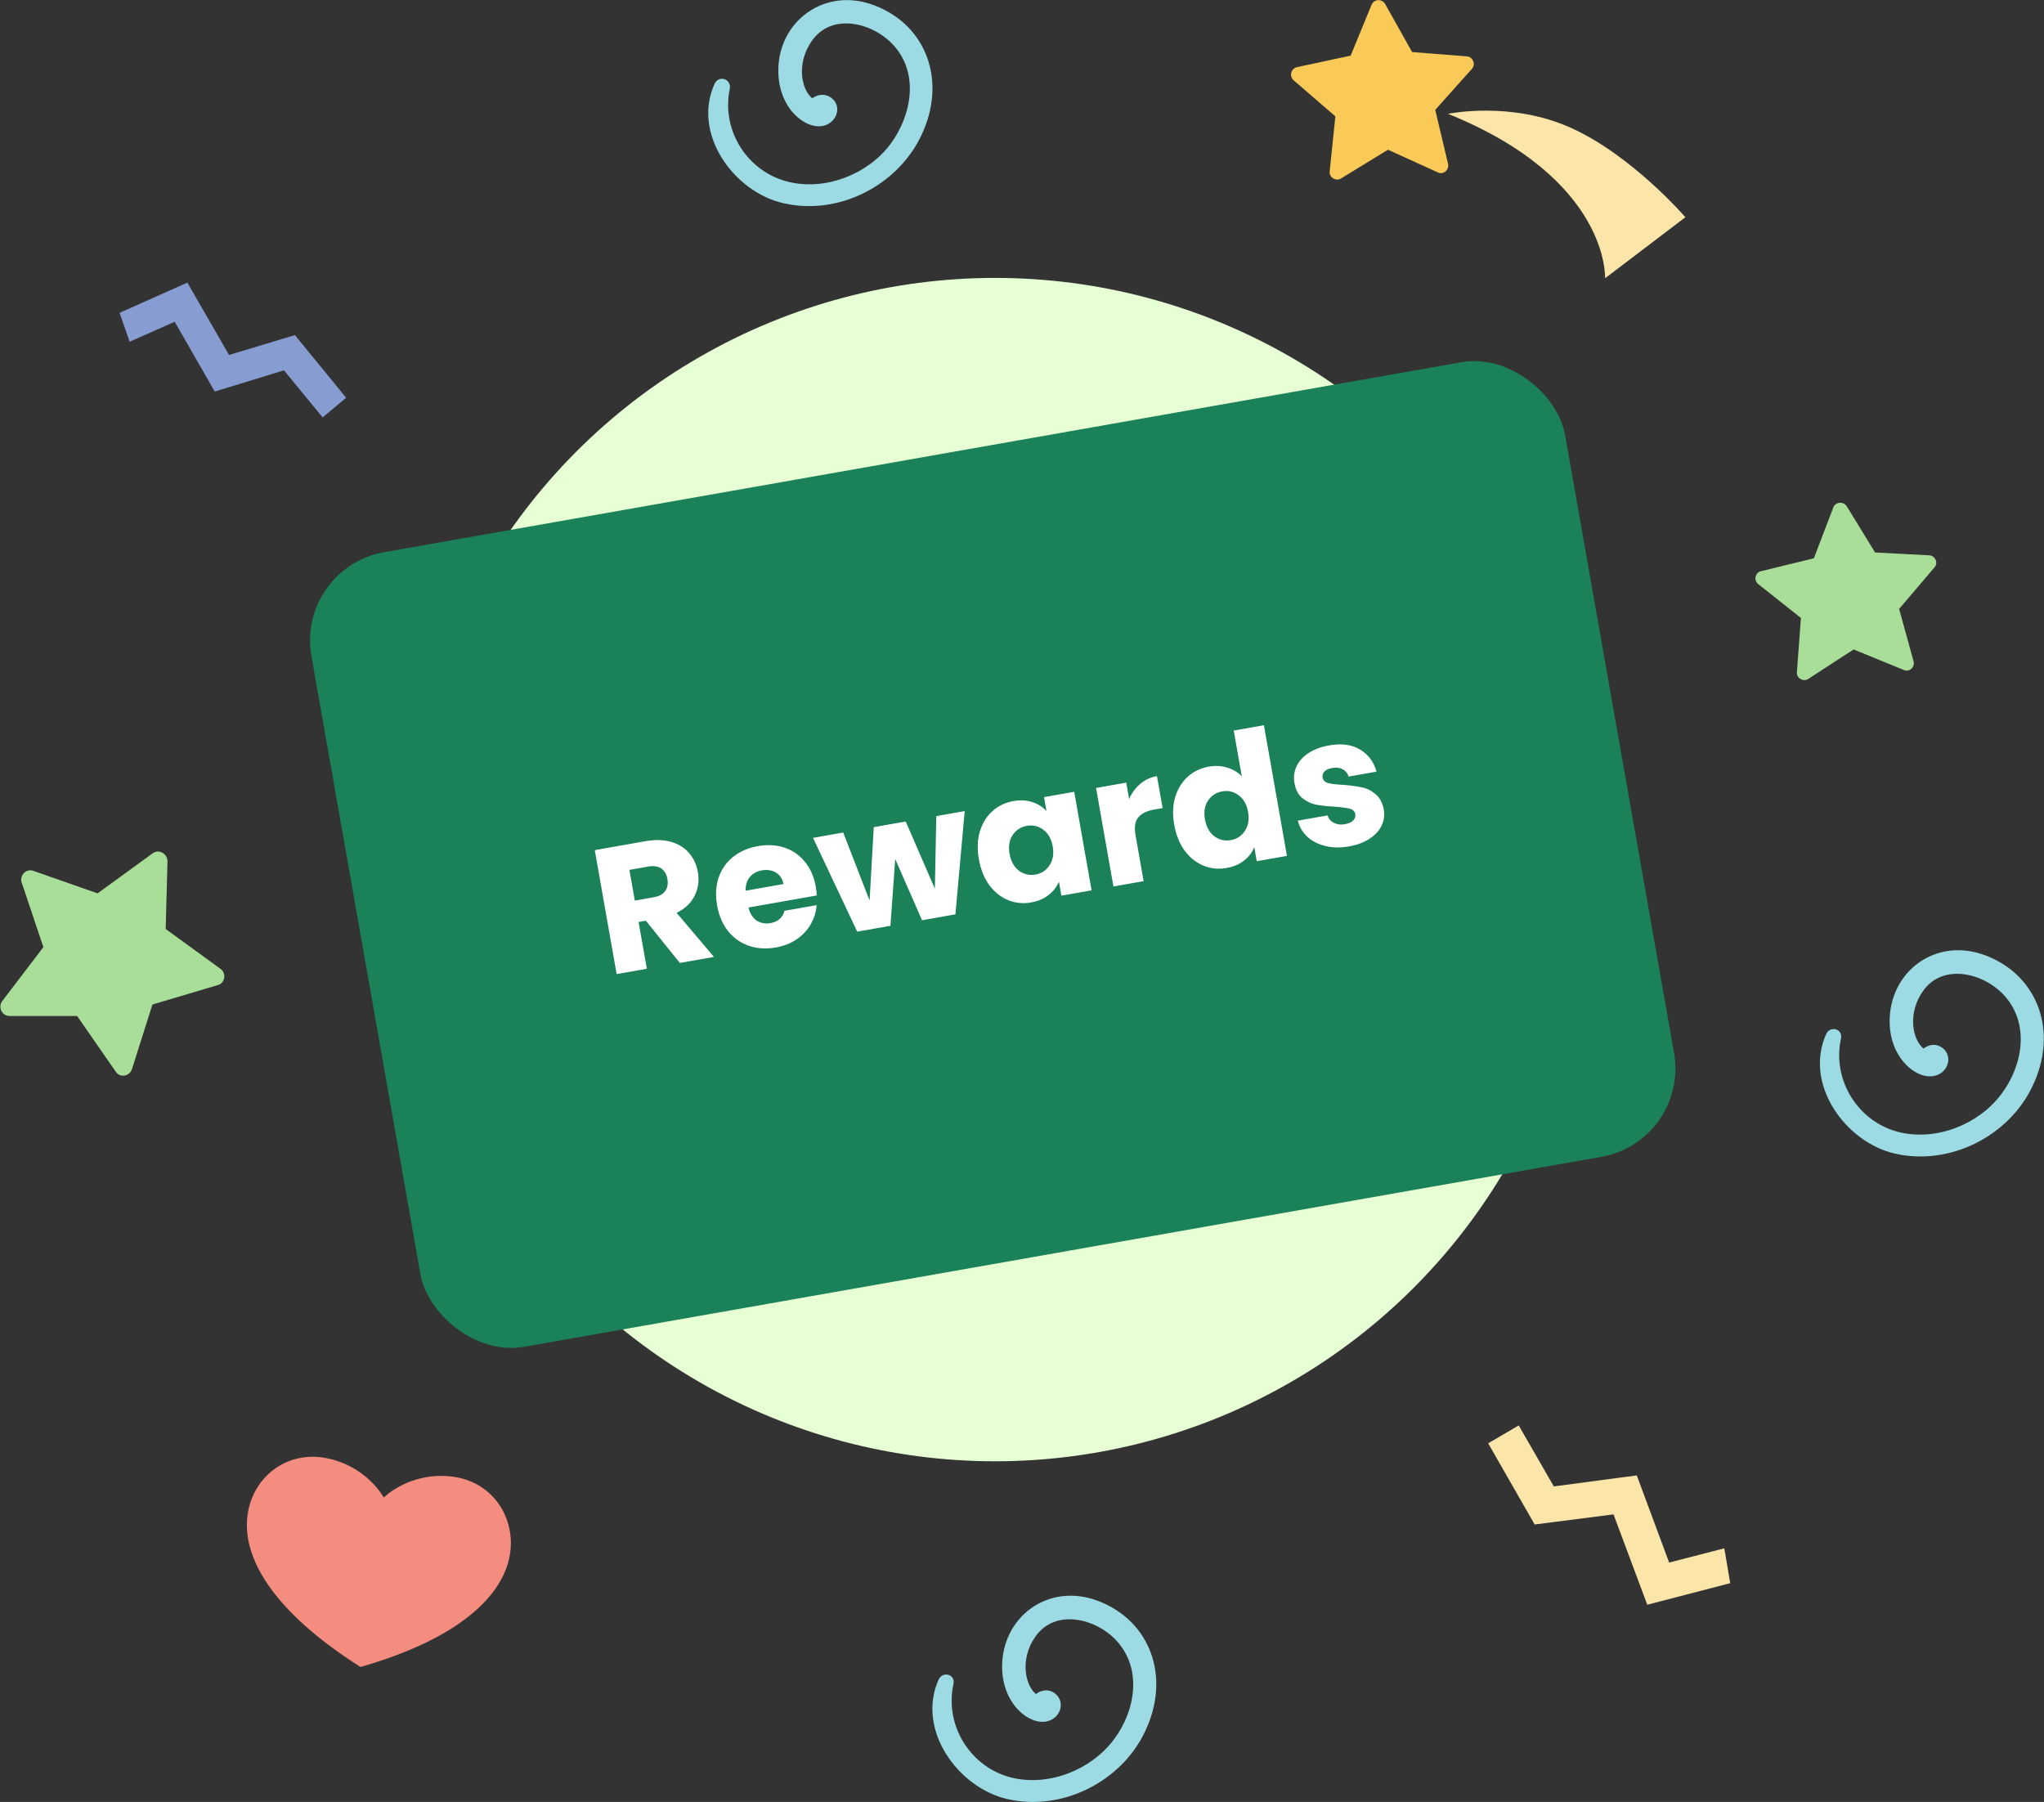 <svg width="228" height="201" viewBox="0 0 228 201" fill="none" xmlns="http://www.w3.org/2000/svg">
<rect x="0" y="0" width="228" height="201" fill="#333333" stroke="none"/>
<g clip-path="url(#clip0_2_1680)">
<path d="M161.521 12.697C161.521 12.697 168.577 11.215 175.315 14.299C182.094 17.383 188 24.231 188 24.231L179.041 31.04C179.041 31 179.557 19.986 161.521 12.697Z" fill="#FBE5A8"/>
<path d="M161.521 18.264L160.094 12.256L164.177 7.69C164.652 7.169 164.295 6.328 163.622 6.288L157.517 5.807L154.504 0.441C154.148 -0.16 153.276 -0.12 152.998 0.521L150.659 6.208L144.674 7.49C144 7.65 143.762 8.491 144.317 8.972L148.955 12.977L148.321 19.105C148.241 19.785 148.995 20.266 149.589 19.906L154.822 16.701L160.371 19.225C161.005 19.545 161.679 18.944 161.521 18.264Z" fill="#F9CA58"/>
</g>
<g clip-path="url(#clip1_2_1680)">
<path d="M79.707 9.349C77.17 14.934 81.87 21.429 87.403 22.67C93.517 24.076 100.09 20.725 102.752 15.141C105.664 9.101 103.376 2.855 97.594 0.621C91.978 -1.571 86.695 2.441 86.82 8.067C86.903 12.121 89.857 14.52 91.895 14.024C93.476 13.61 94.017 11.583 92.478 10.756C91.854 10.425 91.105 10.59 90.606 10.963C89.358 9.97 88.817 7.033 90.564 4.551C92.81 1.366 97.344 2.524 99.632 5.006C102.544 8.15 101.712 12.824 99.341 16.051C96.845 19.402 92.186 21.263 88.068 20.312C83.368 19.236 80.414 14.52 81.413 9.887C81.579 8.77 80.165 8.357 79.707 9.349Z" fill="#9CDBE3"/>
</g>
<g clip-path="url(#clip2_2_1680)">
<path d="M12.903 119.528L8.602 113.329H1.075C0.202 113.329 -0.269 112.318 0.269 111.644L4.839 105.647L2.419 98.437C2.151 97.628 2.957 96.819 3.764 97.156L10.887 99.65L17.003 95.202C17.675 94.663 18.683 95.202 18.683 96.078L18.481 103.625L24.597 108.073C25.269 108.544 25.134 109.69 24.261 109.892L17.003 112.048L14.718 119.259C14.449 120.067 13.374 120.27 12.903 119.528Z" fill="#A9DE98"/>
</g>
<g clip-path="url(#clip3_2_1680)">
<path d="M212.35 74.727L206.762 72.444L201.713 75.726C201.127 76.107 200.371 75.634 200.438 74.948L200.888 68.932L196.121 65.151C195.588 64.726 195.777 63.832 196.465 63.706L202.33 62.272L204.492 56.623C204.708 55.968 205.619 55.89 206.001 56.478L209.157 61.628L215.198 61.944C215.854 61.968 216.264 62.794 215.766 63.311L211.838 67.922L213.449 73.754C213.622 74.414 212.989 75.019 212.35 74.727Z" fill="#A9DE98"/>
</g>
<g clip-path="url(#clip4_2_1680)">
<path d="M203.699 115.351C201.189 120.943 205.859 127.42 211.386 128.684C217.517 130.074 224.093 126.725 226.729 121.133C229.62 115.067 227.333 108.843 221.552 106.6C215.929 104.42 210.688 108.401 210.783 114.056C210.846 118.1 213.832 120.501 215.834 119.995C217.422 119.616 217.93 117.563 216.437 116.741C215.834 116.394 215.071 116.552 214.563 116.962C213.324 115.983 212.752 113.013 214.499 110.549C216.723 107.39 221.266 108.527 223.553 111.023C226.444 114.182 225.649 118.858 223.235 122.049C220.726 125.398 216.088 127.262 211.958 126.314C207.32 125.24 204.334 120.532 205.351 115.857C205.605 114.751 204.144 114.372 203.699 115.351Z" fill="#9CDBE3"/>
</g>
<g clip-path="url(#clip5_2_1680)">
<path d="M104.699 187.351C102.189 192.943 106.859 199.42 112.386 200.684C118.517 202.074 125.093 198.725 127.729 193.133C130.62 187.067 128.333 180.843 122.552 178.6C116.929 176.42 111.688 180.401 111.783 186.056C111.846 190.1 114.832 192.501 116.834 191.995C118.422 191.616 118.93 189.563 117.437 188.741C116.834 188.394 116.071 188.552 115.563 188.962C114.324 187.983 113.752 185.013 115.499 182.549C117.723 179.39 122.266 180.527 124.553 183.023C127.444 186.182 126.649 190.858 124.235 194.049C121.726 197.398 117.088 199.262 112.958 198.314C108.32 197.24 105.334 192.532 106.351 187.857C106.605 186.751 105.144 186.372 104.699 187.351Z" fill="#9CDBE3"/>
</g>
<g clip-path="url(#clip6_2_1680)">
<path d="M192.339 172.708L186.186 174.294L182.576 164.575L173.322 165.803L169.407 159L166 160.995L171.186 170.049L179.983 168.923L183.746 179L193 176.596L192.339 172.708Z" fill="#FBE5A8"/>
</g>
<g clip-path="url(#clip7_2_1680)">
<path d="M14.46 38.12L19.487 35.891L23.952 43.674L31.678 41.309L35.989 46.559L38.613 44.371L32.897 37.38L25.547 39.593L20.901 31.526L13.342 34.895L14.46 38.12Z" fill="#879DD1"/>
</g>
<path d="M42.807 167.044C42.807 167.044 45.747 164.067 50.607 164.727C54.952 165.349 57.455 169.216 56.913 173.197C56.272 177.82 51.429 182.738 40.209 185.942C30.287 179.643 26.957 173.625 27.619 168.959C28.161 164.978 31.658 161.953 36.003 162.576C40.821 163.322 42.807 167.044 42.807 167.044Z" fill="#F48C7F"/>
<circle cx="111" cy="97" r="66" fill="#E6FFD4"/>
<rect x="33" y="63.33" width="142" height="90" rx="10" transform="rotate(-10 33 63.33)" fill="#1B8158"/>
<path d="M75.835 107.411L72.04 102.699L71.232 102.841L72.152 108.06L68.784 108.654L66.346 94.828L71.999 93.831C73.089 93.639 74.048 93.666 74.877 93.912C75.719 94.156 76.389 94.58 76.888 95.182C77.385 95.772 77.705 96.474 77.848 97.288C78.01 98.207 77.892 99.074 77.494 99.889C77.11 100.701 76.438 101.347 75.481 101.828L79.637 106.741L75.835 107.411ZM70.812 100.458L72.9 100.09C73.517 99.981 73.95 99.749 74.198 99.393C74.46 99.036 74.543 98.581 74.445 98.03C74.353 97.505 74.122 97.119 73.754 96.872C73.399 96.624 72.912 96.554 72.295 96.662L70.207 97.031L70.812 100.458ZM90.993 98.889C91.048 99.205 91.087 99.536 91.107 99.885L83.485 101.229C83.658 101.902 83.967 102.389 84.413 102.69C84.869 102.975 85.38 103.068 85.944 102.968C86.785 102.82 87.307 102.362 87.51 101.595L91.094 100.963C91.038 101.718 90.818 102.427 90.434 103.09C90.063 103.751 89.545 104.31 88.881 104.765C88.217 105.221 87.438 105.528 86.545 105.685C85.469 105.875 84.469 105.814 83.548 105.503C82.627 105.191 81.854 104.65 81.231 103.88C80.608 103.11 80.196 102.154 79.994 101.012C79.793 99.869 79.847 98.831 80.156 97.896C80.478 96.959 81.019 96.187 81.778 95.579C82.537 94.972 83.462 94.572 84.552 94.379C85.615 94.192 86.6 94.248 87.506 94.549C88.412 94.85 89.168 95.373 89.773 96.119C90.392 96.863 90.798 97.786 90.993 98.889ZM87.39 98.611C87.288 98.033 87.01 97.608 86.556 97.336C86.102 97.064 85.579 96.981 84.988 97.085C84.424 97.184 83.973 97.433 83.637 97.831C83.314 98.226 83.16 98.734 83.175 99.354L87.39 98.611ZM107.609 90.476L106.572 101.991L102.85 102.648L99.859 95.823L99.324 103.269L95.621 103.922L90.69 93.46L94.058 92.866L96.999 100.45L97.465 92.265L101.03 91.636L104.28 99.126L104.438 91.035L107.609 90.476ZM109.189 95.843C108.99 94.714 109.025 93.686 109.295 92.758C109.577 91.828 110.046 91.069 110.7 90.48C111.355 89.89 112.135 89.516 113.041 89.356C113.816 89.219 114.52 89.258 115.153 89.471C115.799 89.682 116.325 90.016 116.731 90.472L116.456 88.916L119.824 88.322L121.762 99.313L118.394 99.907L118.12 98.351C117.882 98.921 117.495 99.415 116.96 99.835C116.438 100.252 115.789 100.528 115.015 100.665C114.122 100.823 113.267 100.736 112.451 100.406C111.632 100.063 110.931 99.503 110.347 98.726C109.774 97.934 109.388 96.973 109.189 95.843ZM117.425 94.411C117.277 93.571 116.924 92.95 116.365 92.547C115.82 92.142 115.213 91.999 114.543 92.117C113.873 92.235 113.345 92.579 112.958 93.148C112.582 93.702 112.468 94.399 112.616 95.239C112.764 96.079 113.112 96.709 113.66 97.127C114.218 97.529 114.832 97.671 115.502 97.553C116.171 97.435 116.693 97.093 117.067 96.526C117.454 95.957 117.573 95.252 117.425 94.411ZM125.952 89.131C126.239 88.457 126.648 87.898 127.179 87.452C127.708 86.993 128.333 86.7 129.055 86.573L129.684 90.138L128.758 90.301C127.918 90.449 127.32 90.744 126.964 91.186C126.607 91.615 126.508 92.282 126.667 93.188L127.567 98.289L124.199 98.883L122.261 87.893L125.629 87.299L125.952 89.131ZM130.982 92.001C130.782 90.872 130.818 89.843 131.087 88.915C131.37 87.986 131.839 87.226 132.493 86.637C133.147 86.048 133.927 85.673 134.834 85.513C135.556 85.386 136.239 85.421 136.883 85.619C137.54 85.815 138.085 86.138 138.516 86.59L137.617 81.489L140.985 80.895L143.555 95.47L140.187 96.064L139.909 94.488C139.687 95.069 139.308 95.569 138.772 95.989C138.25 96.406 137.602 96.682 136.827 96.819C135.921 96.979 135.06 96.894 134.243 96.564C133.425 96.221 132.724 95.661 132.14 94.883C131.567 94.091 131.181 93.13 130.982 92.001ZM139.218 90.569C139.07 89.728 138.717 89.107 138.158 88.704C137.613 88.3 137.005 88.156 136.336 88.274C135.666 88.392 135.138 88.736 134.751 89.305C134.374 89.859 134.26 90.556 134.409 91.397C134.557 92.237 134.905 92.866 135.452 93.284C136.011 93.686 136.625 93.829 137.294 93.711C137.964 93.593 138.486 93.25 138.86 92.683C139.247 92.114 139.366 91.409 139.218 90.569ZM150.49 94.41C149.532 94.579 148.649 94.565 147.843 94.369C147.037 94.172 146.367 93.83 145.834 93.342C145.299 92.841 144.943 92.24 144.765 91.54L148.094 90.953C148.2 91.327 148.432 91.605 148.789 91.785C149.146 91.966 149.554 92.016 150.013 91.935C150.434 91.861 150.741 91.725 150.937 91.528C151.143 91.316 151.223 91.079 151.177 90.816C151.121 90.501 150.917 90.3 150.563 90.213C150.207 90.114 149.645 90.037 148.877 89.983C148.057 89.938 147.367 89.863 146.807 89.759C146.245 89.641 145.735 89.399 145.278 89.033C144.818 88.654 144.522 88.09 144.39 87.342C144.279 86.711 144.349 86.11 144.6 85.538C144.862 84.95 145.301 84.446 145.918 84.026C146.547 83.604 147.328 83.31 148.261 83.146C149.639 82.903 150.783 83.053 151.691 83.597C152.612 84.138 153.232 84.963 153.549 86.072L150.437 86.621C150.317 86.249 150.093 85.977 149.765 85.805C149.45 85.63 149.063 85.584 148.603 85.665C148.209 85.734 147.921 85.866 147.739 86.061C147.554 86.242 147.485 86.464 147.531 86.727C147.587 87.042 147.793 87.249 148.149 87.349C148.518 87.446 149.071 87.511 149.808 87.544C150.659 87.611 151.359 87.704 151.908 87.823C152.455 87.93 152.959 88.18 153.421 88.572C153.894 88.949 154.204 89.517 154.351 90.276C154.465 90.92 154.383 91.53 154.105 92.107C153.839 92.668 153.39 93.154 152.758 93.563C152.139 93.97 151.383 94.252 150.49 94.41Z" fill="white"/>
<defs>
<clipPath id="clip0_2_1680">
<rect width="44" height="31" fill="white" transform="translate(144)"/>
</clipPath>
<clipPath id="clip1_2_1680">
<rect width="25" height="23" fill="white" transform="translate(79)"/>
</clipPath>
<clipPath id="clip2_2_1680">
<rect width="25" height="25" fill="white" transform="translate(0 95)"/>
</clipPath>
<clipPath id="clip3_2_1680">
<rect width="20" height="20" fill="white" transform="translate(193 63.901) rotate(-33.028)"/>
</clipPath>
<clipPath id="clip4_2_1680">
<rect width="25" height="23" fill="white" transform="translate(203 106)"/>
</clipPath>
<clipPath id="clip5_2_1680">
<rect width="25" height="23" fill="white" transform="translate(104 178)"/>
</clipPath>
<clipPath id="clip6_2_1680">
<rect width="27" height="20" fill="white" transform="translate(166 159)"/>
</clipPath>
<clipPath id="clip7_2_1680">
<rect width="23.369" height="17.31" fill="white" transform="translate(38.897 46.075) rotate(170.535)"/>
</clipPath>
</defs>
</svg>
